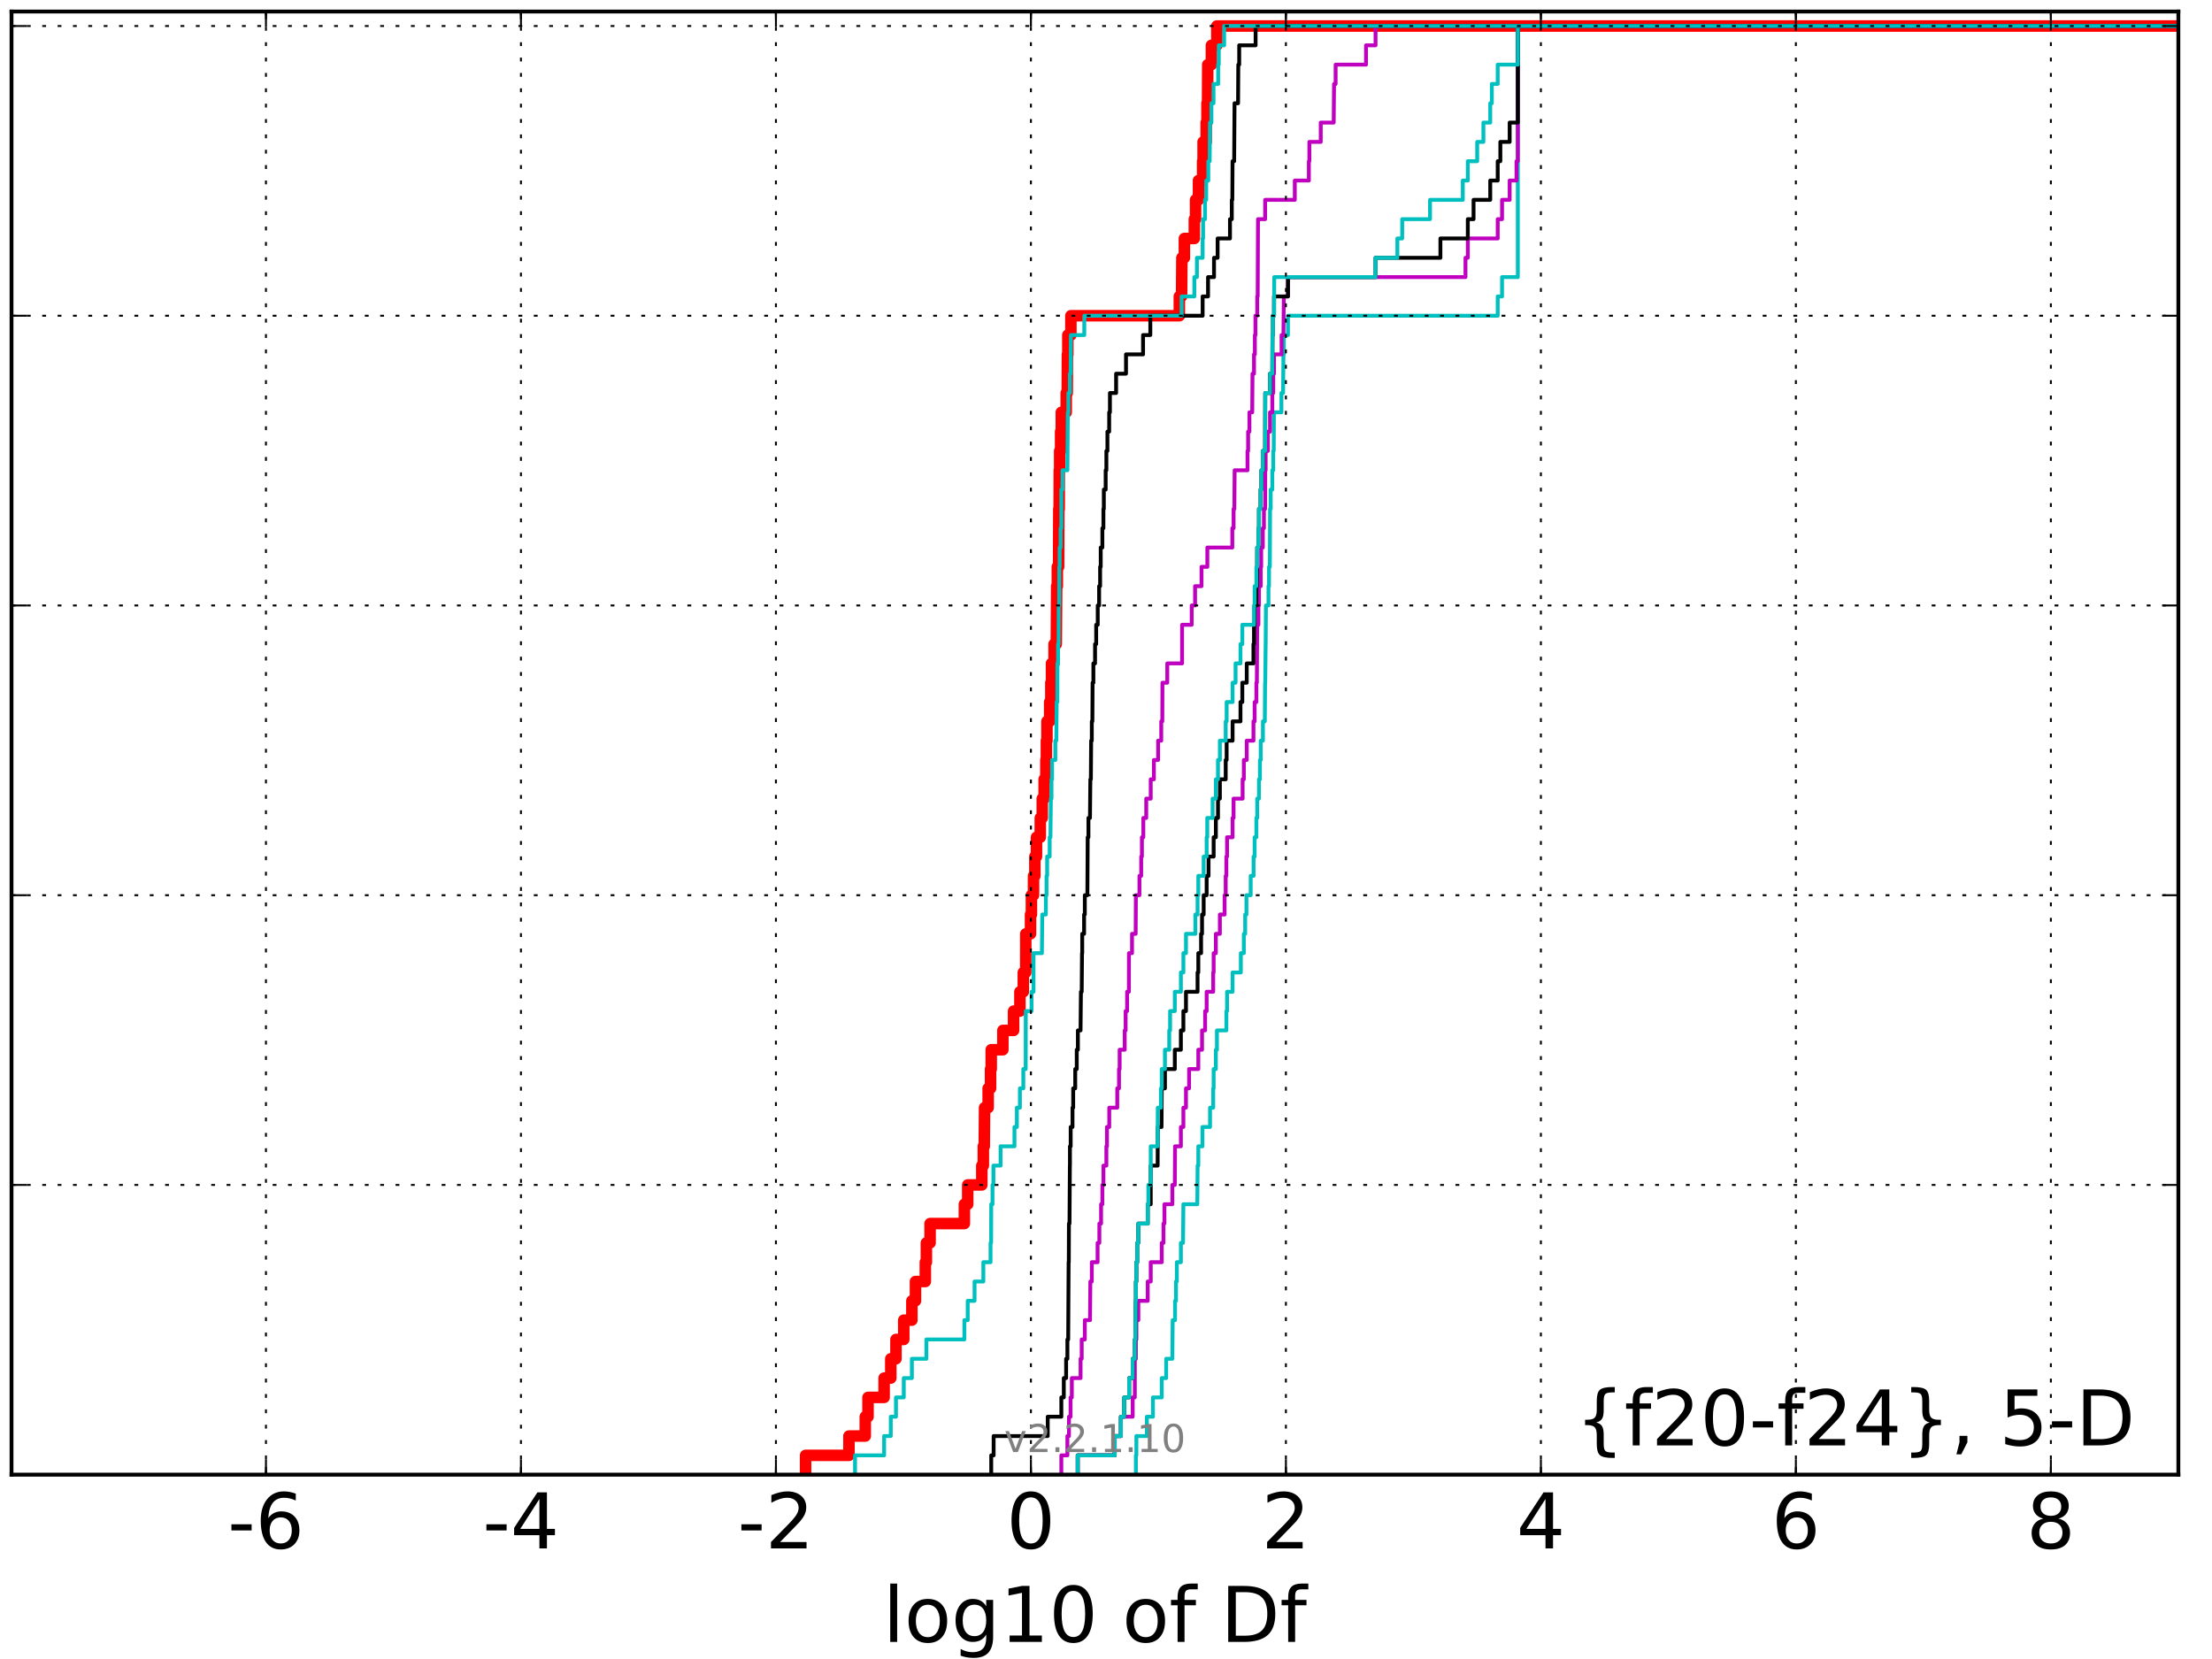 <?xml version="1.0" encoding="utf-8" standalone="no"?>
<!DOCTYPE svg PUBLIC "-//W3C//DTD SVG 1.1//EN"
  "http://www.w3.org/Graphics/SVG/1.1/DTD/svg11.dtd">
<!-- Created with matplotlib (http://matplotlib.org/) -->
<svg height="432pt" version="1.1" viewBox="0 0 576 432" width="576pt" xmlns="http://www.w3.org/2000/svg" xmlns:xlink="http://www.w3.org/1999/xlink">
 <defs>
  <style type="text/css">
*{stroke-linecap:butt;stroke-linejoin:round;stroke-miterlimit:100000;}
  </style>
 </defs>
 <g id="figure_1">
  <g id="patch_1">
   <path d="M 0 432 
L 576 432 
L 576 0 
L 0 0 
z
" style="fill:#ffffff;"/>
  </g>
  <g id="axes_1">
   <g id="patch_2">
    <path d="M 3 384 
L 567.24 384 
L 567.24 3 
L 3 3 
z
" style="fill:#ffffff;"/>
   </g>
   <g id="line2d_1">
    <path clip-path="url(#p7b21e80b6b)" d="M 209.775 384 
L 209.775 378.97 
L 221.066 378.97 
L 221.066 373.941 
L 225.314 373.941 
L 225.314 368.911 
L 226.033 368.911 
L 226.033 363.881 
L 230.221 363.881 
L 230.221 358.851 
L 231.959 358.851 
L 231.959 353.822 
L 233.31 353.822 
L 233.31 348.792 
L 235.338 348.792 
L 235.338 343.762 
L 237.453 343.762 
L 237.453 338.733 
L 238.386 338.733 
L 238.386 333.703 
L 240.954 333.703 
L 240.954 328.673 
L 241.227 328.673 
L 241.227 323.644 
L 242.193 323.644 
L 242.193 318.614 
L 251.121 318.614 
L 251.121 313.584 
L 251.992 313.584 
L 251.992 308.554 
L 255.663 308.554 
L 255.663 303.525 
L 256.059 303.525 
L 256.059 298.495 
L 256.304 298.495 
L 256.377 288.436 
L 257.313 288.436 
L 257.313 283.406 
L 257.936 283.406 
L 257.936 278.376 
L 258.112 278.376 
L 258.112 273.347 
L 261.147 273.347 
L 261.147 268.317 
L 263.935 268.317 
L 263.935 263.287 
L 265.584 263.287 
L 265.584 258.257 
L 266.47 258.257 
L 266.47 253.228 
L 267.1 253.228 
L 267.113 243.168 
L 268.345 243.168 
L 268.345 238.139 
L 268.581 238.139 
L 268.581 233.109 
L 269.125 233.109 
L 269.125 228.079 
L 269.477 228.079 
L 269.477 223.05 
L 269.899 223.05 
L 269.899 218.02 
L 270.888 218.02 
L 270.888 212.99 
L 271.402 212.99 
L 271.402 207.96 
L 271.889 207.96 
L 271.889 202.931 
L 272.34 202.931 
L 272.34 197.901 
L 272.476 197.901 
L 272.476 192.871 
L 272.626 192.871 
L 272.626 187.842 
L 273.329 187.842 
L 273.329 182.812 
L 273.64 182.812 
L 273.64 177.782 
L 273.811 177.782 
L 273.811 172.752 
L 274.478 172.752 
L 274.478 167.723 
L 275.058 167.723 
L 275.159 152.634 
L 275.327 152.634 
L 275.327 147.604 
L 275.66 147.604 
L 275.71 132.515 
L 275.812 132.515 
L 275.842 122.455 
L 275.935 122.455 
L 275.935 117.426 
L 276.179 117.426 
L 276.179 112.396 
L 276.364 112.396 
L 276.364 107.366 
L 277.646 107.366 
L 277.646 102.337 
L 277.91 102.337 
L 277.953 92.277 
L 278.062 92.277 
L 278.062 87.248 
L 278.859 87.248 
L 278.859 82.218 
L 307.092 82.218 
L 307.092 77.188 
L 307.683 77.188 
L 307.761 67.129 
L 308.41 67.129 
L 308.41 62.099 
L 311.001 62.099 
L 311.001 57.069 
L 311.322 57.069 
L 311.322 52.04 
L 312.086 52.04 
L 312.086 47.01 
L 313.162 47.01 
L 313.162 41.98 
L 313.282 41.98 
L 313.282 36.95 
L 314.089 36.95 
L 314.089 31.921 
L 314.29 31.921 
L 314.29 26.891 
L 314.441 26.891 
L 314.496 16.832 
L 315.45 16.832 
L 315.45 11.802 
L 316.864 11.802 
L 316.864 6.772 
L 316.864 6.772 
L 567.24 6.772 
L 567.24 6.772 
" style="fill:none;stroke:#ff0000;stroke-linecap:square;stroke-width:3.0;"/>
   </g>
   <g id="line2d_2">
    <path clip-path="url(#p7b21e80b6b)" d="M 295.784 384 
L 295.784 378.97 
L 295.91 378.97 
L 295.91 373.941 
L 298.643 373.941 
L 298.643 368.911 
L 300.225 368.911 
L 300.225 363.881 
L 302.519 363.881 
L 302.519 358.851 
L 303.67 358.851 
L 303.67 353.822 
L 305.276 353.822 
L 305.36 343.762 
L 305.979 343.762 
L 305.979 338.733 
L 306.226 338.733 
L 306.226 333.703 
L 306.441 333.703 
L 306.441 328.673 
L 307.5 328.673 
L 307.5 323.644 
L 308.054 323.644 
L 308.148 313.584 
L 311.778 313.584 
L 311.855 303.525 
L 312.039 303.525 
L 312.039 298.495 
L 313.114 298.495 
L 313.114 293.465 
L 315.09 293.465 
L 315.09 288.436 
L 315.915 288.436 
L 315.915 283.406 
L 316.031 283.406 
L 316.031 278.376 
L 316.61 278.376 
L 316.61 273.347 
L 316.887 273.347 
L 316.887 268.317 
L 319.341 268.317 
L 319.341 263.287 
L 319.522 263.287 
L 319.522 258.257 
L 320.965 258.257 
L 320.965 253.228 
L 323.112 253.228 
L 323.112 248.198 
L 323.894 248.198 
L 323.894 243.168 
L 324.241 243.168 
L 324.241 238.139 
L 324.574 238.139 
L 324.574 233.109 
L 325.677 233.109 
L 325.677 228.079 
L 326.429 228.079 
L 326.429 223.05 
L 326.704 223.05 
L 326.704 218.02 
L 327.155 218.02 
L 327.155 212.99 
L 327.375 212.99 
L 327.375 207.96 
L 327.832 207.96 
L 327.832 202.931 
L 328.082 202.931 
L 328.082 197.901 
L 328.291 197.901 
L 328.291 192.871 
L 328.864 192.871 
L 328.864 187.842 
L 329.354 187.842 
L 329.426 177.782 
L 329.466 177.782 
L 329.573 167.723 
L 329.582 167.723 
L 329.653 157.663 
L 330.309 157.663 
L 330.309 152.634 
L 330.451 152.634 
L 330.451 147.604 
L 330.664 147.604 
L 330.72 132.515 
L 330.89 132.515 
L 330.89 127.485 
L 331.305 127.485 
L 331.305 122.455 
L 331.549 122.455 
L 331.549 117.426 
L 331.679 117.426 
L 331.732 107.366 
L 333.679 107.366 
L 333.679 102.337 
L 334.114 102.337 
L 334.205 92.277 
L 334.303 92.277 
L 334.303 87.248 
L 335.386 87.248 
L 335.386 82.218 
L 390.003 82.218 
L 390.003 77.188 
L 391.131 77.188 
L 391.131 72.158 
L 395.238 72.158 
L 395.238 6.772 
L 395.238 6.772 
L 567.24 6.772 
L 567.24 6.772 
" style="fill:none;stroke:#00bfbf;stroke-linecap:square;"/>
   </g>
   <g id="line2d_3">
    <path clip-path="url(#p7b21e80b6b)" d="M 280.636 384 
L 280.636 378.97 
L 290.275 378.97 
L 290.275 373.941 
L 291.881 373.941 
L 291.881 368.911 
L 294.952 368.911 
L 294.952 363.881 
L 295.503 363.881 
L 295.51 353.822 
L 295.784 353.822 
L 295.784 348.792 
L 295.91 348.792 
L 295.91 343.762 
L 296.421 343.762 
L 296.421 338.733 
L 298.87 338.733 
L 298.87 333.703 
L 299.651 333.703 
L 299.651 328.673 
L 302.519 328.673 
L 302.519 323.644 
L 302.968 323.644 
L 302.968 318.614 
L 303.215 318.614 
L 303.215 313.584 
L 305.276 313.584 
L 305.276 308.554 
L 305.921 308.554 
L 305.979 298.495 
L 307.5 298.495 
L 307.5 293.465 
L 308.148 293.465 
L 308.148 288.436 
L 308.828 288.436 
L 308.828 283.406 
L 309.635 283.406 
L 309.635 278.376 
L 312.039 278.376 
L 312.039 273.347 
L 313.009 273.347 
L 313.009 268.317 
L 313.814 268.317 
L 313.814 263.287 
L 314.208 263.287 
L 314.208 258.257 
L 315.915 258.257 
L 315.915 253.228 
L 316.031 253.228 
L 316.031 248.198 
L 316.61 248.198 
L 316.61 243.168 
L 317.653 243.168 
L 317.653 238.139 
L 318.887 238.139 
L 318.887 233.109 
L 319.17 233.109 
L 319.17 228.079 
L 319.341 228.079 
L 319.341 223.05 
L 319.522 223.05 
L 319.522 218.02 
L 320.965 218.02 
L 320.965 212.99 
L 321.217 212.99 
L 321.217 207.96 
L 323.574 207.96 
L 323.574 202.931 
L 323.894 202.931 
L 323.894 197.901 
L 324.648 197.901 
L 324.648 192.871 
L 326.395 192.871 
L 326.395 187.842 
L 326.704 187.842 
L 326.704 182.812 
L 327.155 182.812 
L 327.155 177.782 
L 327.28 177.782 
L 327.375 162.693 
L 327.691 162.693 
L 327.691 157.663 
L 327.832 157.663 
L 327.832 152.634 
L 328.291 152.634 
L 328.291 147.604 
L 328.41 147.604 
L 328.41 142.574 
L 328.835 142.574 
L 328.835 137.545 
L 329.124 137.545 
L 329.124 132.515 
L 329.426 132.515 
L 329.466 122.455 
L 329.573 122.455 
L 329.573 117.426 
L 330.153 117.426 
L 330.153 112.396 
L 330.709 112.396 
L 330.709 107.366 
L 331.305 107.366 
L 331.305 102.337 
L 331.549 102.337 
L 331.549 97.307 
L 331.756 97.307 
L 331.756 92.277 
L 333.719 92.277 
L 333.719 87.248 
L 334.205 87.248 
L 334.303 77.188 
L 335.386 77.188 
L 335.386 72.158 
L 381.609 72.158 
L 381.609 67.129 
L 382.216 67.129 
L 382.216 62.099 
L 390.003 62.099 
L 390.003 57.069 
L 391.131 57.069 
L 391.131 52.04 
L 393.113 52.04 
L 393.113 47.01 
L 394.892 47.01 
L 394.892 41.98 
L 395.238 41.98 
L 395.238 6.772 
L 395.238 6.772 
L 567.24 6.772 
L 567.24 6.772 
" style="fill:none;stroke:#bf00bf;stroke-linecap:square;"/>
   </g>
   <g id="line2d_4">
    <path clip-path="url(#p7b21e80b6b)" d="M 280.636 384 
L 280.636 378.97 
L 290.275 378.97 
L 290.275 373.941 
L 291.881 373.941 
L 291.881 368.911 
L 292.743 368.911 
L 292.743 363.881 
L 294.032 363.881 
L 294.032 358.851 
L 294.952 358.851 
L 294.952 353.822 
L 295.51 353.822 
L 295.51 348.792 
L 295.656 348.792 
L 295.727 338.733 
L 295.784 338.733 
L 295.784 333.703 
L 295.91 333.703 
L 295.91 328.673 
L 296.141 328.673 
L 296.141 323.644 
L 296.421 323.644 
L 296.421 318.614 
L 298.87 318.614 
L 298.87 313.584 
L 299.647 313.584 
L 299.651 303.525 
L 301.446 303.525 
L 301.488 293.465 
L 302.454 293.465 
L 302.519 283.406 
L 303.35 283.406 
L 303.35 278.376 
L 305.921 278.376 
L 305.921 273.347 
L 307.5 273.347 
L 307.5 268.317 
L 308.148 268.317 
L 308.148 263.287 
L 308.828 263.287 
L 308.828 258.257 
L 311.843 258.257 
L 311.843 253.228 
L 312.039 253.228 
L 312.039 248.198 
L 312.761 248.198 
L 312.761 243.168 
L 313.009 243.168 
L 313.009 238.139 
L 313.432 238.139 
L 313.432 233.109 
L 314.208 233.109 
L 314.208 228.079 
L 314.701 228.079 
L 314.701 223.05 
L 316.031 223.05 
L 316.031 218.02 
L 316.61 218.02 
L 316.61 212.99 
L 317.162 212.99 
L 317.162 207.96 
L 317.653 207.96 
L 317.653 202.931 
L 319.17 202.931 
L 319.17 197.901 
L 319.415 197.901 
L 319.415 192.871 
L 320.965 192.871 
L 320.965 187.842 
L 323.018 187.842 
L 323.018 182.812 
L 323.499 182.812 
L 323.499 177.782 
L 324.648 177.782 
L 324.648 172.752 
L 326.395 172.752 
L 326.395 167.723 
L 326.542 167.723 
L 326.542 162.693 
L 326.704 162.693 
L 326.704 157.663 
L 327.155 157.663 
L 327.155 152.634 
L 327.33 152.634 
L 327.375 142.574 
L 327.691 142.574 
L 327.691 137.545 
L 327.832 137.545 
L 327.832 132.515 
L 328.244 132.515 
L 328.244 127.485 
L 328.461 127.485 
L 328.461 122.455 
L 328.835 122.455 
L 328.835 117.426 
L 329.426 117.426 
L 329.466 102.337 
L 330.709 102.337 
L 330.709 97.307 
L 331.305 97.307 
L 331.352 87.248 
L 331.478 87.248 
L 331.478 82.218 
L 331.756 82.218 
L 331.756 77.188 
L 335.386 77.188 
L 335.386 72.158 
L 358.187 72.158 
L 358.187 67.129 
L 375.079 67.129 
L 375.079 62.099 
L 382.216 62.099 
L 382.216 57.069 
L 383.713 57.069 
L 383.713 52.04 
L 388.053 52.04 
L 388.053 47.01 
L 390.003 47.01 
L 390.003 41.98 
L 390.688 41.98 
L 390.688 36.95 
L 393.113 36.95 
L 393.113 31.921 
L 395.238 31.921 
L 395.238 6.772 
L 395.238 6.772 
L 567.24 6.772 
L 567.24 6.772 
" style="fill:none;stroke:#000000;stroke-linecap:square;"/>
   </g>
   <g id="line2d_5">
    <path clip-path="url(#p7b21e80b6b)" d="M 280.636 384 
L 280.636 378.97 
L 290.275 378.97 
L 290.275 373.941 
L 291.881 373.941 
L 291.881 368.911 
L 292.743 368.911 
L 292.743 363.881 
L 294.032 363.881 
L 294.032 358.851 
L 294.952 358.851 
L 294.952 353.822 
L 295.51 353.822 
L 295.51 348.792 
L 295.656 348.792 
L 295.727 338.733 
L 295.784 338.733 
L 295.784 333.703 
L 295.91 333.703 
L 295.91 328.673 
L 296.141 328.673 
L 296.141 323.644 
L 296.421 323.644 
L 296.421 318.614 
L 298.87 318.614 
L 298.87 313.584 
L 299.029 313.584 
L 299.029 308.554 
L 299.647 308.554 
L 299.651 298.495 
L 301.446 298.495 
L 301.488 288.436 
L 302.289 288.436 
L 302.289 283.406 
L 302.519 283.406 
L 302.519 278.376 
L 303.35 278.376 
L 303.35 273.347 
L 304.466 273.347 
L 304.466 268.317 
L 304.693 268.317 
L 304.693 263.287 
L 305.921 263.287 
L 305.921 258.257 
L 307.5 258.257 
L 307.5 253.228 
L 308.148 253.228 
L 308.148 248.198 
L 308.828 248.198 
L 308.828 243.168 
L 311.267 243.168 
L 311.267 238.139 
L 311.843 238.139 
L 311.843 233.109 
L 312.039 233.109 
L 312.039 228.079 
L 313.432 228.079 
L 313.432 223.05 
L 314.208 223.05 
L 314.208 218.02 
L 314.368 218.02 
L 314.368 212.99 
L 315.768 212.99 
L 315.768 207.96 
L 316.61 207.96 
L 316.61 202.931 
L 317.162 202.931 
L 317.162 197.901 
L 317.653 197.901 
L 317.653 192.871 
L 319.17 192.871 
L 319.17 187.842 
L 319.415 187.842 
L 319.415 182.812 
L 320.965 182.812 
L 320.965 177.782 
L 321.742 177.782 
L 321.742 172.752 
L 323.018 172.752 
L 323.018 167.723 
L 323.499 167.723 
L 323.499 162.693 
L 326.542 162.693 
L 326.542 157.663 
L 326.704 157.663 
L 326.704 152.634 
L 327.155 152.634 
L 327.155 147.604 
L 327.375 147.604 
L 327.375 142.574 
L 327.691 142.574 
L 327.691 137.545 
L 327.832 137.545 
L 327.832 132.515 
L 328.244 132.515 
L 328.244 127.485 
L 328.461 127.485 
L 328.461 122.455 
L 328.835 122.455 
L 328.835 117.426 
L 329.426 117.426 
L 329.466 102.337 
L 330.709 102.337 
L 330.709 97.307 
L 331.305 97.307 
L 331.352 87.248 
L 331.478 87.248 
L 331.478 82.218 
L 331.756 82.218 
L 331.814 72.158 
L 358.187 72.158 
L 358.187 67.129 
L 363.869 67.129 
L 363.869 62.099 
L 365.126 62.099 
L 365.126 57.069 
L 372.377 57.069 
L 372.377 52.04 
L 380.907 52.04 
L 380.907 47.01 
L 382.216 47.01 
L 382.216 41.98 
L 384.658 41.98 
L 384.658 36.95 
L 386.273 36.95 
L 386.273 31.921 
L 388.053 31.921 
L 388.053 26.891 
L 388.469 26.891 
L 388.469 21.861 
L 390.003 21.861 
L 390.003 16.832 
L 395.238 16.832 
L 395.238 6.772 
L 395.238 6.772 
L 567.24 6.772 
L 567.24 6.772 
" style="fill:none;stroke:#00bfbf;stroke-linecap:square;"/>
   </g>
   <g id="line2d_6">
    <path clip-path="url(#p7b21e80b6b)" d="M 276.369 384 
L 276.369 378.97 
L 277.946 378.97 
L 277.946 373.941 
L 278.358 373.941 
L 278.358 368.911 
L 278.77 368.911 
L 278.77 363.881 
L 279.101 363.881 
L 279.101 358.851 
L 281.378 358.851 
L 281.378 353.822 
L 281.674 353.822 
L 281.674 348.792 
L 282.484 348.792 
L 282.484 343.762 
L 283.836 343.762 
L 283.923 333.703 
L 284.301 333.703 
L 284.301 328.673 
L 285.812 328.673 
L 285.812 323.644 
L 286.271 323.644 
L 286.271 318.614 
L 286.718 318.614 
L 286.718 313.584 
L 287.053 313.584 
L 287.053 308.554 
L 287.333 308.554 
L 287.333 303.525 
L 288.095 303.525 
L 288.095 298.495 
L 288.251 298.495 
L 288.251 293.465 
L 288.848 293.465 
L 288.848 288.436 
L 290.932 288.436 
L 290.932 283.406 
L 291.387 283.406 
L 291.387 278.376 
L 291.551 278.376 
L 291.551 273.347 
L 292.876 273.347 
L 292.876 268.317 
L 293.112 268.317 
L 293.112 263.287 
L 293.495 263.287 
L 293.495 258.257 
L 293.959 258.257 
L 293.977 248.198 
L 294.777 248.198 
L 294.777 243.168 
L 295.727 243.168 
L 295.784 233.109 
L 296.709 233.109 
L 296.709 228.079 
L 297.164 228.079 
L 297.164 223.05 
L 297.349 223.05 
L 297.349 218.02 
L 297.722 218.02 
L 297.722 212.99 
L 298.478 212.99 
L 298.478 207.96 
L 299.647 207.96 
L 299.647 202.931 
L 300.471 202.931 
L 300.471 197.901 
L 301.57 197.901 
L 301.57 192.871 
L 302.384 192.871 
L 302.384 187.842 
L 302.663 187.842 
L 302.701 177.782 
L 303.954 177.782 
L 303.954 172.752 
L 307.81 172.752 
L 307.812 162.693 
L 310.314 162.693 
L 310.314 157.663 
L 311.195 157.663 
L 311.195 152.634 
L 312.871 152.634 
L 312.871 147.604 
L 314.388 147.604 
L 314.388 142.574 
L 320.891 142.574 
L 320.891 137.545 
L 321.225 137.545 
L 321.225 132.515 
L 321.422 132.515 
L 321.5 122.455 
L 324.847 122.455 
L 324.847 117.426 
L 325.007 117.426 
L 325.007 112.396 
L 325.349 112.396 
L 325.349 107.366 
L 326.075 107.366 
L 326.147 97.307 
L 326.542 97.307 
L 326.542 92.277 
L 326.764 92.277 
L 326.764 87.248 
L 326.914 87.248 
L 326.914 82.218 
L 327.375 82.218 
L 327.375 77.188 
L 327.498 77.188 
L 327.583 57.069 
L 329.436 57.069 
L 329.436 52.04 
L 337.163 52.04 
L 337.163 47.01 
L 340.823 47.01 
L 340.823 41.98 
L 340.955 41.98 
L 340.955 36.95 
L 343.921 36.95 
L 343.921 31.921 
L 347.291 31.921 
L 347.384 21.861 
L 347.796 21.861 
L 347.796 16.832 
L 355.708 16.832 
L 355.708 11.802 
L 358.187 11.802 
L 358.187 6.772 
L 358.187 6.772 
L 567.24 6.772 
L 567.24 6.772 
" style="fill:none;stroke:#bf00bf;stroke-linecap:square;"/>
   </g>
   <g id="line2d_7">
    <path clip-path="url(#p7b21e80b6b)" d="M 258.112 384 
L 258.112 378.97 
L 258.74 378.97 
L 258.74 373.941 
L 272.829 373.941 
L 272.829 368.911 
L 276.369 368.911 
L 276.369 363.881 
L 277.01 363.881 
L 277.01 358.851 
L 277.617 358.851 
L 277.617 353.822 
L 277.946 353.822 
L 277.946 348.792 
L 278.153 348.792 
L 278.264 328.673 
L 278.312 328.673 
L 278.345 318.614 
L 278.496 318.614 
L 278.591 303.525 
L 278.612 303.525 
L 278.612 298.495 
L 278.804 298.495 
L 278.804 293.465 
L 279.276 293.465 
L 279.276 288.436 
L 279.456 288.436 
L 279.456 283.406 
L 279.985 283.406 
L 279.985 278.376 
L 280.382 278.376 
L 280.382 273.347 
L 280.679 273.347 
L 280.679 268.317 
L 281.371 268.317 
L 281.472 258.257 
L 281.674 258.257 
L 281.757 248.198 
L 281.81 248.198 
L 281.81 243.168 
L 282.294 243.168 
L 282.294 238.139 
L 282.484 238.139 
L 282.484 233.109 
L 283.148 233.109 
L 283.233 218.02 
L 283.425 218.02 
L 283.425 212.99 
L 283.827 212.99 
L 283.923 202.931 
L 284.061 202.931 
L 284.13 192.871 
L 284.301 192.871 
L 284.301 187.842 
L 284.452 187.842 
L 284.51 177.782 
L 284.717 177.782 
L 284.717 172.752 
L 285.15 172.752 
L 285.15 167.723 
L 285.442 167.723 
L 285.442 162.693 
L 285.85 162.693 
L 285.85 157.663 
L 286.206 157.663 
L 286.206 152.634 
L 286.469 152.634 
L 286.469 147.604 
L 286.626 147.604 
L 286.626 142.574 
L 287.053 142.574 
L 287.053 137.545 
L 287.323 137.545 
L 287.323 132.515 
L 287.436 132.515 
L 287.436 127.485 
L 287.915 127.485 
L 287.915 122.455 
L 288.095 122.455 
L 288.095 117.426 
L 288.37 117.426 
L 288.37 112.396 
L 288.828 112.396 
L 288.828 107.366 
L 289.024 107.366 
L 289.024 102.337 
L 290.633 102.337 
L 290.633 97.307 
L 293.211 97.307 
L 293.211 92.277 
L 297.652 92.277 
L 297.652 87.248 
L 299.542 87.248 
L 299.542 82.218 
L 313.162 82.218 
L 313.162 77.188 
L 314.572 77.188 
L 314.572 72.158 
L 316.126 72.158 
L 316.126 67.129 
L 317.065 67.129 
L 317.065 62.099 
L 320.284 62.099 
L 320.284 57.069 
L 320.758 57.069 
L 320.758 52.04 
L 320.891 52.04 
L 320.955 41.98 
L 321.373 41.98 
L 321.473 26.891 
L 322.388 26.891 
L 322.453 16.832 
L 322.687 16.832 
L 322.687 11.802 
L 326.957 11.802 
L 326.957 6.772 
L 326.957 6.772 
L 567.24 6.772 
L 567.24 6.772 
" style="fill:none;stroke:#000000;stroke-linecap:square;"/>
   </g>
   <g id="line2d_8">
    <path clip-path="url(#p7b21e80b6b)" d="M 222.652 384 
L 222.652 378.97 
L 230.221 378.97 
L 230.221 373.941 
L 231.959 373.941 
L 231.959 368.911 
L 233.31 368.911 
L 233.31 363.881 
L 235.338 363.881 
L 235.338 358.851 
L 237.453 358.851 
L 237.453 353.822 
L 241.227 353.822 
L 241.227 348.792 
L 251.121 348.792 
L 251.121 343.762 
L 251.992 343.762 
L 251.992 338.733 
L 253.775 338.733 
L 253.775 333.703 
L 256.059 333.703 
L 256.059 328.673 
L 257.936 328.673 
L 257.936 323.644 
L 258.083 323.644 
L 258.112 313.584 
L 258.447 313.584 
L 258.447 308.554 
L 258.685 308.554 
L 258.685 303.525 
L 260.55 303.525 
L 260.55 298.495 
L 264.164 298.495 
L 264.164 293.465 
L 264.791 293.465 
L 264.791 288.436 
L 265.584 288.436 
L 265.584 283.406 
L 266.47 283.406 
L 266.47 278.376 
L 267.089 278.376 
L 267.113 263.287 
L 268.611 263.287 
L 268.611 258.257 
L 269.125 258.257 
L 269.128 248.198 
L 271.308 248.198 
L 271.402 238.139 
L 272.34 238.139 
L 272.34 233.109 
L 272.515 233.109 
L 272.515 228.079 
L 272.674 228.079 
L 272.674 223.05 
L 273.329 223.05 
L 273.329 218.02 
L 273.533 218.02 
L 273.64 207.96 
L 273.811 207.96 
L 273.811 202.931 
L 273.959 202.931 
L 273.959 197.901 
L 274.809 197.901 
L 274.809 192.871 
L 275.058 192.871 
L 275.159 182.812 
L 275.327 182.812 
L 275.356 172.752 
L 275.513 172.752 
L 275.513 167.723 
L 275.674 167.723 
L 275.71 157.663 
L 275.812 157.663 
L 275.842 147.604 
L 275.935 147.604 
L 275.935 142.574 
L 276.179 142.574 
L 276.179 137.545 
L 276.364 137.545 
L 276.369 127.485 
L 276.685 127.485 
L 276.685 122.455 
L 277.953 122.455 
L 278.062 107.366 
L 278.2 107.366 
L 278.2 102.337 
L 278.594 102.337 
L 278.594 97.307 
L 278.789 97.307 
L 278.859 87.248 
L 282.345 87.248 
L 282.345 82.218 
L 307.683 82.218 
L 307.683 77.188 
L 311.001 77.188 
L 311.001 72.158 
L 311.676 72.158 
L 311.676 67.129 
L 313.162 67.129 
L 313.162 62.099 
L 313.282 62.099 
L 313.282 57.069 
L 313.786 57.069 
L 313.786 52.04 
L 314.089 52.04 
L 314.089 47.01 
L 314.64 47.01 
L 314.64 41.98 
L 314.999 41.98 
L 315.074 31.921 
L 315.45 31.921 
L 315.45 26.891 
L 315.999 26.891 
L 315.999 21.861 
L 317.209 21.861 
L 317.209 16.832 
L 317.367 16.832 
L 317.367 11.802 
L 318.761 11.802 
L 318.761 6.772 
L 318.761 6.772 
L 567.24 6.772 
L 567.24 6.772 
" style="fill:none;stroke:#00bfbf;stroke-linecap:square;"/>
   </g>
   <g id="patch_3">
    <path d="M 3 3 
L 567.24 3 
" style="fill:none;stroke:#000000;stroke-linecap:square;stroke-linejoin:miter;"/>
   </g>
   <g id="patch_4">
    <path d="M 567.24 384 
L 567.24 3 
" style="fill:none;stroke:#000000;stroke-linecap:square;stroke-linejoin:miter;"/>
   </g>
   <g id="patch_5">
    <path d="M 3 384 
L 567.24 384 
" style="fill:none;stroke:#000000;stroke-linecap:square;stroke-linejoin:miter;"/>
   </g>
   <g id="patch_6">
    <path d="M 3 384 
L 3 3 
" style="fill:none;stroke:#000000;stroke-linecap:square;stroke-linejoin:miter;"/>
   </g>
   <g id="matplotlib.axis_1">
    <g id="xtick_1"/>
    <g id="xtick_2">
     <g id="line2d_9">
      <path clip-path="url(#p7b21e80b6b)" d="M 69.255 384 
L 69.255 3 
" style="fill:none;stroke:#000000;stroke-dasharray:1,3;stroke-dashoffset:0.0;stroke-width:0.5;"/>
     </g>
     <g id="line2d_10">
      <defs>
       <path d="M 0 0 
L 0 -4 
" id="maad6289ff8" style="stroke:#000000;stroke-width:0.5;"/>
      </defs>
      <g>
       <use style="stroke:#000000;stroke-width:0.5;" x="69.255" xlink:href="#maad6289ff8" y="384.0"/>
      </g>
     </g>
     <g id="line2d_11">
      <defs>
       <path d="M 0 0 
L 0 4 
" id="m4854014edb" style="stroke:#000000;stroke-width:0.5;"/>
      </defs>
      <g>
       <use style="stroke:#000000;stroke-width:0.5;" x="69.255" xlink:href="#m4854014edb" y="3.0"/>
      </g>
     </g>
     <g id="text_1">
      <!-- -6 -->
      <defs>
       <path d="M 33.016 40.375 
Q 26.375 40.375 22.484 35.828 
Q 18.609 31.297 18.609 23.391 
Q 18.609 15.531 22.484 10.953 
Q 26.375 6.391 33.016 6.391 
Q 39.656 6.391 43.531 10.953 
Q 47.406 15.531 47.406 23.391 
Q 47.406 31.297 43.531 35.828 
Q 39.656 40.375 33.016 40.375 
M 52.594 71.297 
L 52.594 62.312 
Q 48.875 64.062 45.094 64.984 
Q 41.312 65.922 37.594 65.922 
Q 27.828 65.922 22.672 59.328 
Q 17.531 52.734 16.797 39.406 
Q 19.672 43.656 24.016 45.922 
Q 28.375 48.188 33.594 48.188 
Q 44.578 48.188 50.953 41.516 
Q 57.328 34.859 57.328 23.391 
Q 57.328 12.156 50.688 5.359 
Q 44.047 -1.422 33.016 -1.422 
Q 20.359 -1.422 13.672 8.266 
Q 6.984 17.969 6.984 36.375 
Q 6.984 53.656 15.188 63.938 
Q 23.391 74.219 37.203 74.219 
Q 40.922 74.219 44.703 73.484 
Q 48.484 72.75 52.594 71.297 
" id="BitstreamVeraSans-Roman-36"/>
       <path d="M 4.891 31.391 
L 31.203 31.391 
L 31.203 23.391 
L 4.891 23.391 
z
" id="BitstreamVeraSans-Roman-2d"/>
      </defs>
      <g transform="translate(59.284 403.197)scale(0.2 -0.2)">
       <use xlink:href="#BitstreamVeraSans-Roman-2d"/>
       <use x="36.084" xlink:href="#BitstreamVeraSans-Roman-36"/>
      </g>
     </g>
    </g>
    <g id="xtick_3">
     <g id="line2d_12">
      <path clip-path="url(#p7b21e80b6b)" d="M 135.653 384 
L 135.653 3 
" style="fill:none;stroke:#000000;stroke-dasharray:1,3;stroke-dashoffset:0.0;stroke-width:0.5;"/>
     </g>
     <g id="line2d_13">
      <g>
       <use style="stroke:#000000;stroke-width:0.5;" x="135.653" xlink:href="#maad6289ff8" y="384.0"/>
      </g>
     </g>
     <g id="line2d_14">
      <g>
       <use style="stroke:#000000;stroke-width:0.5;" x="135.653" xlink:href="#m4854014edb" y="3.0"/>
      </g>
     </g>
     <g id="text_2">
      <!-- -4 -->
      <defs>
       <path d="M 37.797 64.312 
L 12.891 25.391 
L 37.797 25.391 
z
M 35.203 72.906 
L 47.609 72.906 
L 47.609 25.391 
L 58.016 25.391 
L 58.016 17.188 
L 47.609 17.188 
L 47.609 0 
L 37.797 0 
L 37.797 17.188 
L 4.891 17.188 
L 4.891 26.703 
z
" id="BitstreamVeraSans-Roman-34"/>
      </defs>
      <g transform="translate(125.682 403.197)scale(0.2 -0.2)">
       <use xlink:href="#BitstreamVeraSans-Roman-2d"/>
       <use x="36.084" xlink:href="#BitstreamVeraSans-Roman-34"/>
      </g>
     </g>
    </g>
    <g id="xtick_4">
     <g id="line2d_15">
      <path clip-path="url(#p7b21e80b6b)" d="M 202.051 384 
L 202.051 3 
" style="fill:none;stroke:#000000;stroke-dasharray:1,3;stroke-dashoffset:0.0;stroke-width:0.5;"/>
     </g>
     <g id="line2d_16">
      <g>
       <use style="stroke:#000000;stroke-width:0.5;" x="202.051" xlink:href="#maad6289ff8" y="384.0"/>
      </g>
     </g>
     <g id="line2d_17">
      <g>
       <use style="stroke:#000000;stroke-width:0.5;" x="202.051" xlink:href="#m4854014edb" y="3.0"/>
      </g>
     </g>
     <g id="text_3">
      <!-- -2 -->
      <defs>
       <path d="M 19.188 8.297 
L 53.609 8.297 
L 53.609 0 
L 7.328 0 
L 7.328 8.297 
Q 12.938 14.109 22.625 23.891 
Q 32.328 33.688 34.812 36.531 
Q 39.547 41.844 41.422 45.531 
Q 43.312 49.219 43.312 52.781 
Q 43.312 58.594 39.234 62.25 
Q 35.156 65.922 28.609 65.922 
Q 23.969 65.922 18.812 64.312 
Q 13.672 62.703 7.812 59.422 
L 7.812 69.391 
Q 13.766 71.781 18.938 73 
Q 24.125 74.219 28.422 74.219 
Q 39.75 74.219 46.484 68.547 
Q 53.219 62.891 53.219 53.422 
Q 53.219 48.922 51.531 44.891 
Q 49.859 40.875 45.406 35.406 
Q 44.188 33.984 37.641 27.219 
Q 31.109 20.453 19.188 8.297 
" id="BitstreamVeraSans-Roman-32"/>
      </defs>
      <g transform="translate(192.08 403.197)scale(0.2 -0.2)">
       <use xlink:href="#BitstreamVeraSans-Roman-2d"/>
       <use x="36.084" xlink:href="#BitstreamVeraSans-Roman-32"/>
      </g>
     </g>
    </g>
    <g id="xtick_5">
     <g id="line2d_18">
      <path clip-path="url(#p7b21e80b6b)" d="M 268.449 384 
L 268.449 3 
" style="fill:none;stroke:#000000;stroke-dasharray:1,3;stroke-dashoffset:0.0;stroke-width:0.5;"/>
     </g>
     <g id="line2d_19">
      <g>
       <use style="stroke:#000000;stroke-width:0.5;" x="268.449" xlink:href="#maad6289ff8" y="384.0"/>
      </g>
     </g>
     <g id="line2d_20">
      <g>
       <use style="stroke:#000000;stroke-width:0.5;" x="268.449" xlink:href="#m4854014edb" y="3.0"/>
      </g>
     </g>
     <g id="text_4">
      <!-- 0 -->
      <defs>
       <path d="M 31.781 66.406 
Q 24.172 66.406 20.328 58.906 
Q 16.5 51.422 16.5 36.375 
Q 16.5 21.391 20.328 13.891 
Q 24.172 6.391 31.781 6.391 
Q 39.453 6.391 43.281 13.891 
Q 47.125 21.391 47.125 36.375 
Q 47.125 51.422 43.281 58.906 
Q 39.453 66.406 31.781 66.406 
M 31.781 74.219 
Q 44.047 74.219 50.516 64.516 
Q 56.984 54.828 56.984 36.375 
Q 56.984 17.969 50.516 8.266 
Q 44.047 -1.422 31.781 -1.422 
Q 19.531 -1.422 13.062 8.266 
Q 6.594 17.969 6.594 36.375 
Q 6.594 54.828 13.062 64.516 
Q 19.531 74.219 31.781 74.219 
" id="BitstreamVeraSans-Roman-30"/>
      </defs>
      <g transform="translate(262.086 403.197)scale(0.2 -0.2)">
       <use xlink:href="#BitstreamVeraSans-Roman-30"/>
      </g>
     </g>
    </g>
    <g id="xtick_6">
     <g id="line2d_21">
      <path clip-path="url(#p7b21e80b6b)" d="M 334.847 384 
L 334.847 3 
" style="fill:none;stroke:#000000;stroke-dasharray:1,3;stroke-dashoffset:0.0;stroke-width:0.5;"/>
     </g>
     <g id="line2d_22">
      <g>
       <use style="stroke:#000000;stroke-width:0.5;" x="334.847" xlink:href="#maad6289ff8" y="384.0"/>
      </g>
     </g>
     <g id="line2d_23">
      <g>
       <use style="stroke:#000000;stroke-width:0.5;" x="334.847" xlink:href="#m4854014edb" y="3.0"/>
      </g>
     </g>
     <g id="text_5">
      <!-- 2 -->
      <g transform="translate(328.484 403.197)scale(0.2 -0.2)">
       <use xlink:href="#BitstreamVeraSans-Roman-32"/>
      </g>
     </g>
    </g>
    <g id="xtick_7">
     <g id="line2d_24">
      <path clip-path="url(#p7b21e80b6b)" d="M 401.245 384 
L 401.245 3 
" style="fill:none;stroke:#000000;stroke-dasharray:1,3;stroke-dashoffset:0.0;stroke-width:0.5;"/>
     </g>
     <g id="line2d_25">
      <g>
       <use style="stroke:#000000;stroke-width:0.5;" x="401.245" xlink:href="#maad6289ff8" y="384.0"/>
      </g>
     </g>
     <g id="line2d_26">
      <g>
       <use style="stroke:#000000;stroke-width:0.5;" x="401.245" xlink:href="#m4854014edb" y="3.0"/>
      </g>
     </g>
     <g id="text_6">
      <!-- 4 -->
      <g transform="translate(394.882 403.197)scale(0.2 -0.2)">
       <use xlink:href="#BitstreamVeraSans-Roman-34"/>
      </g>
     </g>
    </g>
    <g id="xtick_8">
     <g id="line2d_27">
      <path clip-path="url(#p7b21e80b6b)" d="M 467.643 384 
L 467.643 3 
" style="fill:none;stroke:#000000;stroke-dasharray:1,3;stroke-dashoffset:0.0;stroke-width:0.5;"/>
     </g>
     <g id="line2d_28">
      <g>
       <use style="stroke:#000000;stroke-width:0.5;" x="467.643" xlink:href="#maad6289ff8" y="384.0"/>
      </g>
     </g>
     <g id="line2d_29">
      <g>
       <use style="stroke:#000000;stroke-width:0.5;" x="467.643" xlink:href="#m4854014edb" y="3.0"/>
      </g>
     </g>
     <g id="text_7">
      <!-- 6 -->
      <g transform="translate(461.28 403.197)scale(0.2 -0.2)">
       <use xlink:href="#BitstreamVeraSans-Roman-36"/>
      </g>
     </g>
    </g>
    <g id="xtick_9">
     <g id="line2d_30">
      <path clip-path="url(#p7b21e80b6b)" d="M 534.041 384 
L 534.041 3 
" style="fill:none;stroke:#000000;stroke-dasharray:1,3;stroke-dashoffset:0.0;stroke-width:0.5;"/>
     </g>
     <g id="line2d_31">
      <g>
       <use style="stroke:#000000;stroke-width:0.5;" x="534.041" xlink:href="#maad6289ff8" y="384.0"/>
      </g>
     </g>
     <g id="line2d_32">
      <g>
       <use style="stroke:#000000;stroke-width:0.5;" x="534.041" xlink:href="#m4854014edb" y="3.0"/>
      </g>
     </g>
     <g id="text_8">
      <!-- 8 -->
      <defs>
       <path d="M 31.781 34.625 
Q 24.75 34.625 20.719 30.859 
Q 16.703 27.094 16.703 20.516 
Q 16.703 13.922 20.719 10.156 
Q 24.75 6.391 31.781 6.391 
Q 38.812 6.391 42.859 10.172 
Q 46.922 13.969 46.922 20.516 
Q 46.922 27.094 42.891 30.859 
Q 38.875 34.625 31.781 34.625 
M 21.922 38.812 
Q 15.578 40.375 12.031 44.719 
Q 8.5 49.078 8.5 55.328 
Q 8.5 64.062 14.719 69.141 
Q 20.953 74.219 31.781 74.219 
Q 42.672 74.219 48.875 69.141 
Q 55.078 64.062 55.078 55.328 
Q 55.078 49.078 51.531 44.719 
Q 48 40.375 41.703 38.812 
Q 48.828 37.156 52.797 32.312 
Q 56.781 27.484 56.781 20.516 
Q 56.781 9.906 50.312 4.234 
Q 43.844 -1.422 31.781 -1.422 
Q 19.734 -1.422 13.25 4.234 
Q 6.781 9.906 6.781 20.516 
Q 6.781 27.484 10.781 32.312 
Q 14.797 37.156 21.922 38.812 
M 18.312 54.391 
Q 18.312 48.734 21.844 45.562 
Q 25.391 42.391 31.781 42.391 
Q 38.141 42.391 41.719 45.562 
Q 45.312 48.734 45.312 54.391 
Q 45.312 60.062 41.719 63.234 
Q 38.141 66.406 31.781 66.406 
Q 25.391 66.406 21.844 63.234 
Q 18.312 60.062 18.312 54.391 
" id="BitstreamVeraSans-Roman-38"/>
      </defs>
      <g transform="translate(527.678 403.197)scale(0.2 -0.2)">
       <use xlink:href="#BitstreamVeraSans-Roman-38"/>
      </g>
     </g>
    </g>
    <g id="xtick_10"/>
    <g id="xtick_11">
     <g id="line2d_33">
      <defs>
       <path d="M 0 0 
L 0 -2 
" id="m809b147443" style="stroke:#000000;stroke-width:0.5;"/>
      </defs>
      <g>
       <use style="stroke:#000000;stroke-width:0.5;" x="69.255" xlink:href="#m809b147443" y="384.0"/>
      </g>
     </g>
     <g id="line2d_34">
      <defs>
       <path d="M 0 0 
L 0 2 
" id="me59db28274" style="stroke:#000000;stroke-width:0.5;"/>
      </defs>
      <g>
       <use style="stroke:#000000;stroke-width:0.5;" x="69.255" xlink:href="#me59db28274" y="3.0"/>
      </g>
     </g>
    </g>
    <g id="xtick_12">
     <g id="line2d_35">
      <g>
       <use style="stroke:#000000;stroke-width:0.5;" x="135.653" xlink:href="#m809b147443" y="384.0"/>
      </g>
     </g>
     <g id="line2d_36">
      <g>
       <use style="stroke:#000000;stroke-width:0.5;" x="135.653" xlink:href="#me59db28274" y="3.0"/>
      </g>
     </g>
    </g>
    <g id="xtick_13">
     <g id="line2d_37">
      <g>
       <use style="stroke:#000000;stroke-width:0.5;" x="202.051" xlink:href="#m809b147443" y="384.0"/>
      </g>
     </g>
     <g id="line2d_38">
      <g>
       <use style="stroke:#000000;stroke-width:0.5;" x="202.051" xlink:href="#me59db28274" y="3.0"/>
      </g>
     </g>
    </g>
    <g id="xtick_14">
     <g id="line2d_39">
      <g>
       <use style="stroke:#000000;stroke-width:0.5;" x="268.449" xlink:href="#m809b147443" y="384.0"/>
      </g>
     </g>
     <g id="line2d_40">
      <g>
       <use style="stroke:#000000;stroke-width:0.5;" x="268.449" xlink:href="#me59db28274" y="3.0"/>
      </g>
     </g>
    </g>
    <g id="xtick_15">
     <g id="line2d_41">
      <g>
       <use style="stroke:#000000;stroke-width:0.5;" x="334.847" xlink:href="#m809b147443" y="384.0"/>
      </g>
     </g>
     <g id="line2d_42">
      <g>
       <use style="stroke:#000000;stroke-width:0.5;" x="334.847" xlink:href="#me59db28274" y="3.0"/>
      </g>
     </g>
    </g>
    <g id="xtick_16">
     <g id="line2d_43">
      <g>
       <use style="stroke:#000000;stroke-width:0.5;" x="401.245" xlink:href="#m809b147443" y="384.0"/>
      </g>
     </g>
     <g id="line2d_44">
      <g>
       <use style="stroke:#000000;stroke-width:0.5;" x="401.245" xlink:href="#me59db28274" y="3.0"/>
      </g>
     </g>
    </g>
    <g id="xtick_17">
     <g id="line2d_45">
      <g>
       <use style="stroke:#000000;stroke-width:0.5;" x="467.643" xlink:href="#m809b147443" y="384.0"/>
      </g>
     </g>
     <g id="line2d_46">
      <g>
       <use style="stroke:#000000;stroke-width:0.5;" x="467.643" xlink:href="#me59db28274" y="3.0"/>
      </g>
     </g>
    </g>
    <g id="xtick_18">
     <g id="line2d_47">
      <g>
       <use style="stroke:#000000;stroke-width:0.5;" x="534.041" xlink:href="#m809b147443" y="384.0"/>
      </g>
     </g>
     <g id="line2d_48">
      <g>
       <use style="stroke:#000000;stroke-width:0.5;" x="534.041" xlink:href="#me59db28274" y="3.0"/>
      </g>
     </g>
    </g>
    <g id="text_9">
     <!-- log10 of Df -->
     <defs>
      <path id="BitstreamVeraSans-Roman-20"/>
      <path d="M 12.406 8.297 
L 28.516 8.297 
L 28.516 63.922 
L 10.984 60.406 
L 10.984 69.391 
L 28.422 72.906 
L 38.281 72.906 
L 38.281 8.297 
L 54.391 8.297 
L 54.391 0 
L 12.406 0 
z
" id="BitstreamVeraSans-Roman-31"/>
      <path d="M 30.609 48.391 
Q 23.391 48.391 19.188 42.75 
Q 14.984 37.109 14.984 27.297 
Q 14.984 17.484 19.156 11.844 
Q 23.344 6.203 30.609 6.203 
Q 37.797 6.203 41.984 11.859 
Q 46.188 17.531 46.188 27.297 
Q 46.188 37.016 41.984 42.703 
Q 37.797 48.391 30.609 48.391 
M 30.609 56 
Q 42.328 56 49.016 48.375 
Q 55.719 40.766 55.719 27.297 
Q 55.719 13.875 49.016 6.219 
Q 42.328 -1.422 30.609 -1.422 
Q 18.844 -1.422 12.172 6.219 
Q 5.516 13.875 5.516 27.297 
Q 5.516 40.766 12.172 48.375 
Q 18.844 56 30.609 56 
" id="BitstreamVeraSans-Roman-6f"/>
      <path d="M 9.422 75.984 
L 18.406 75.984 
L 18.406 0 
L 9.422 0 
z
" id="BitstreamVeraSans-Roman-6c"/>
      <path d="M 19.672 64.797 
L 19.672 8.109 
L 31.594 8.109 
Q 46.688 8.109 53.688 14.938 
Q 60.688 21.781 60.688 36.531 
Q 60.688 51.172 53.688 57.984 
Q 46.688 64.797 31.594 64.797 
z
M 9.812 72.906 
L 30.078 72.906 
Q 51.266 72.906 61.172 64.094 
Q 71.094 55.281 71.094 36.531 
Q 71.094 17.672 61.125 8.828 
Q 51.172 0 30.078 0 
L 9.812 0 
z
" id="BitstreamVeraSans-Roman-44"/>
      <path d="M 45.406 27.984 
Q 45.406 37.75 41.375 43.109 
Q 37.359 48.484 30.078 48.484 
Q 22.859 48.484 18.828 43.109 
Q 14.797 37.75 14.797 27.984 
Q 14.797 18.266 18.828 12.891 
Q 22.859 7.516 30.078 7.516 
Q 37.359 7.516 41.375 12.891 
Q 45.406 18.266 45.406 27.984 
M 54.391 6.781 
Q 54.391 -7.172 48.188 -13.984 
Q 42 -20.797 29.203 -20.797 
Q 24.469 -20.797 20.266 -20.094 
Q 16.062 -19.391 12.109 -17.922 
L 12.109 -9.188 
Q 16.062 -11.328 19.922 -12.344 
Q 23.781 -13.375 27.781 -13.375 
Q 36.625 -13.375 41.016 -8.766 
Q 45.406 -4.156 45.406 5.172 
L 45.406 9.625 
Q 42.625 4.781 38.281 2.391 
Q 33.938 0 27.875 0 
Q 17.828 0 11.672 7.656 
Q 5.516 15.328 5.516 27.984 
Q 5.516 40.672 11.672 48.328 
Q 17.828 56 27.875 56 
Q 33.938 56 38.281 53.609 
Q 42.625 51.219 45.406 46.391 
L 45.406 54.688 
L 54.391 54.688 
z
" id="BitstreamVeraSans-Roman-67"/>
      <path d="M 37.109 75.984 
L 37.109 68.5 
L 28.516 68.5 
Q 23.688 68.5 21.797 66.547 
Q 19.922 64.594 19.922 59.516 
L 19.922 54.688 
L 34.719 54.688 
L 34.719 47.703 
L 19.922 47.703 
L 19.922 0 
L 10.891 0 
L 10.891 47.703 
L 2.297 47.703 
L 2.297 54.688 
L 10.891 54.688 
L 10.891 58.5 
Q 10.891 67.625 15.141 71.797 
Q 19.391 75.984 28.609 75.984 
z
" id="BitstreamVeraSans-Roman-66"/>
     </defs>
     <g transform="translate(229.934 427.553)scale(0.2 -0.2)">
      <use xlink:href="#BitstreamVeraSans-Roman-6c"/>
      <use x="27.783" xlink:href="#BitstreamVeraSans-Roman-6f"/>
      <use x="88.965" xlink:href="#BitstreamVeraSans-Roman-67"/>
      <use x="152.441" xlink:href="#BitstreamVeraSans-Roman-31"/>
      <use x="216.064" xlink:href="#BitstreamVeraSans-Roman-30"/>
      <use x="279.688" xlink:href="#BitstreamVeraSans-Roman-20"/>
      <use x="311.475" xlink:href="#BitstreamVeraSans-Roman-6f"/>
      <use x="372.656" xlink:href="#BitstreamVeraSans-Roman-66"/>
      <use x="407.861" xlink:href="#BitstreamVeraSans-Roman-20"/>
      <use x="439.648" xlink:href="#BitstreamVeraSans-Roman-44"/>
      <use x="516.65" xlink:href="#BitstreamVeraSans-Roman-66"/>
     </g>
    </g>
   </g>
   <g id="matplotlib.axis_2">
    <g id="ytick_1">
     <g id="line2d_49">
      <path clip-path="url(#p7b21e80b6b)" d="M 3 384 
L 567.24 384 
" style="fill:none;stroke:#000000;stroke-dasharray:1,3;stroke-dashoffset:0.0;stroke-width:0.5;"/>
     </g>
     <g id="line2d_50">
      <defs>
       <path d="M 0 0 
L 4 0 
" id="m46d68a78f1" style="stroke:#000000;stroke-width:0.5;"/>
      </defs>
      <g>
       <use style="stroke:#000000;stroke-width:0.5;" x="3.0" xlink:href="#m46d68a78f1" y="384.0"/>
      </g>
     </g>
     <g id="line2d_51">
      <defs>
       <path d="M 0 0 
L -4 0 
" id="m37327f41c2" style="stroke:#000000;stroke-width:0.5;"/>
      </defs>
      <g>
       <use style="stroke:#000000;stroke-width:0.5;" x="567.24" xlink:href="#m37327f41c2" y="384.0"/>
      </g>
     </g>
    </g>
    <g id="ytick_2">
     <g id="line2d_52">
      <path clip-path="url(#p7b21e80b6b)" d="M 3 308.554 
L 567.24 308.554 
" style="fill:none;stroke:#000000;stroke-dasharray:1,3;stroke-dashoffset:0.0;stroke-width:0.5;"/>
     </g>
     <g id="line2d_53">
      <g>
       <use style="stroke:#000000;stroke-width:0.5;" x="3.0" xlink:href="#m46d68a78f1" y="308.554"/>
      </g>
     </g>
     <g id="line2d_54">
      <g>
       <use style="stroke:#000000;stroke-width:0.5;" x="567.24" xlink:href="#m37327f41c2" y="308.554"/>
      </g>
     </g>
    </g>
    <g id="ytick_3">
     <g id="line2d_55">
      <path clip-path="url(#p7b21e80b6b)" d="M 3 233.109 
L 567.24 233.109 
" style="fill:none;stroke:#000000;stroke-dasharray:1,3;stroke-dashoffset:0.0;stroke-width:0.5;"/>
     </g>
     <g id="line2d_56">
      <g>
       <use style="stroke:#000000;stroke-width:0.5;" x="3.0" xlink:href="#m46d68a78f1" y="233.109"/>
      </g>
     </g>
     <g id="line2d_57">
      <g>
       <use style="stroke:#000000;stroke-width:0.5;" x="567.24" xlink:href="#m37327f41c2" y="233.109"/>
      </g>
     </g>
    </g>
    <g id="ytick_4">
     <g id="line2d_58">
      <path clip-path="url(#p7b21e80b6b)" d="M 3 157.663 
L 567.24 157.663 
" style="fill:none;stroke:#000000;stroke-dasharray:1,3;stroke-dashoffset:0.0;stroke-width:0.5;"/>
     </g>
     <g id="line2d_59">
      <g>
       <use style="stroke:#000000;stroke-width:0.5;" x="3.0" xlink:href="#m46d68a78f1" y="157.663"/>
      </g>
     </g>
     <g id="line2d_60">
      <g>
       <use style="stroke:#000000;stroke-width:0.5;" x="567.24" xlink:href="#m37327f41c2" y="157.663"/>
      </g>
     </g>
    </g>
    <g id="ytick_5">
     <g id="line2d_61">
      <path clip-path="url(#p7b21e80b6b)" d="M 3 82.218 
L 567.24 82.218 
" style="fill:none;stroke:#000000;stroke-dasharray:1,3;stroke-dashoffset:0.0;stroke-width:0.5;"/>
     </g>
     <g id="line2d_62">
      <g>
       <use style="stroke:#000000;stroke-width:0.5;" x="3.0" xlink:href="#m46d68a78f1" y="82.218"/>
      </g>
     </g>
     <g id="line2d_63">
      <g>
       <use style="stroke:#000000;stroke-width:0.5;" x="567.24" xlink:href="#m37327f41c2" y="82.218"/>
      </g>
     </g>
    </g>
    <g id="ytick_6">
     <g id="line2d_64">
      <path clip-path="url(#p7b21e80b6b)" d="M 3 6.772 
L 567.24 6.772 
" style="fill:none;stroke:#000000;stroke-dasharray:1,3;stroke-dashoffset:0.0;stroke-width:0.5;"/>
     </g>
     <g id="line2d_65">
      <g>
       <use style="stroke:#000000;stroke-width:0.5;" x="3.0" xlink:href="#m46d68a78f1" y="6.772"/>
      </g>
     </g>
     <g id="line2d_66">
      <g>
       <use style="stroke:#000000;stroke-width:0.5;" x="567.24" xlink:href="#m37327f41c2" y="6.772"/>
      </g>
     </g>
    </g>
   </g>
   <g id="text_10">
    <!-- {f20-f24}, 5-D -->
    <defs>
     <path d="M 12.5 -9.281 
L 15.922 -9.281 
Q 22.75 -9.281 24.828 -7.172 
Q 26.906 -5.078 26.906 1.906 
L 26.906 14.016 
Q 26.906 21.625 29.094 25.094 
Q 31.297 28.562 36.719 29.891 
Q 31.297 31.109 29.094 34.562 
Q 26.906 38.031 26.906 45.703 
L 26.906 57.812 
Q 26.906 64.75 24.828 66.875 
Q 22.75 69 15.922 69 
L 12.5 69 
L 12.5 75.984 
L 15.578 75.984 
Q 27.734 75.984 31.812 72.391 
Q 35.891 68.797 35.891 58.016 
L 35.891 46.297 
Q 35.891 39.016 38.516 36.203 
Q 41.156 33.406 48.094 33.406 
L 51.125 33.406 
L 51.125 26.422 
L 48.094 26.422 
Q 41.156 26.422 38.516 23.578 
Q 35.891 20.75 35.891 13.375 
L 35.891 1.703 
Q 35.891 -9.078 31.812 -12.688 
Q 27.734 -16.312 15.578 -16.312 
L 12.5 -16.312 
z
" id="BitstreamVeraSans-Roman-7d"/>
     <path d="M 51.125 -9.281 
L 51.125 -16.312 
L 48.094 -16.312 
Q 35.938 -16.312 31.812 -12.688 
Q 27.688 -9.078 27.688 1.703 
L 27.688 13.375 
Q 27.688 20.75 25.047 23.578 
Q 22.406 26.422 15.484 26.422 
L 12.5 26.422 
L 12.5 33.406 
L 15.484 33.406 
Q 22.469 33.406 25.078 36.203 
Q 27.688 39.016 27.688 46.297 
L 27.688 58.016 
Q 27.688 68.797 31.812 72.391 
Q 35.938 75.984 48.094 75.984 
L 51.125 75.984 
L 51.125 69 
L 47.797 69 
Q 40.922 69 38.812 66.844 
Q 36.719 64.703 36.719 57.812 
L 36.719 45.703 
Q 36.719 38.031 34.5 34.562 
Q 32.281 31.109 26.906 29.891 
Q 32.328 28.562 34.516 25.094 
Q 36.719 21.625 36.719 14.016 
L 36.719 1.906 
Q 36.719 -4.984 38.812 -7.125 
Q 40.922 -9.281 47.797 -9.281 
z
" id="BitstreamVeraSans-Roman-7b"/>
     <path d="M 11.719 12.406 
L 22.016 12.406 
L 22.016 4 
L 14.016 -11.625 
L 7.719 -11.625 
L 11.719 4 
z
" id="BitstreamVeraSans-Roman-2c"/>
     <path d="M 10.797 72.906 
L 49.516 72.906 
L 49.516 64.594 
L 19.828 64.594 
L 19.828 46.734 
Q 21.969 47.469 24.109 47.828 
Q 26.266 48.188 28.422 48.188 
Q 40.625 48.188 47.75 41.5 
Q 54.891 34.812 54.891 23.391 
Q 54.891 11.625 47.562 5.094 
Q 40.234 -1.422 26.906 -1.422 
Q 22.312 -1.422 17.547 -0.641 
Q 12.797 0.141 7.719 1.703 
L 7.719 11.625 
Q 12.109 9.234 16.797 8.062 
Q 21.484 6.891 26.703 6.891 
Q 35.156 6.891 40.078 11.328 
Q 45.016 15.766 45.016 23.391 
Q 45.016 31 40.078 35.438 
Q 35.156 39.891 26.703 39.891 
Q 22.75 39.891 18.812 39.016 
Q 14.891 38.141 10.797 36.281 
z
" id="BitstreamVeraSans-Roman-35"/>
    </defs>
    <g transform="translate(410.255 376.38)scale(0.2 -0.2)">
     <use xlink:href="#BitstreamVeraSans-Roman-7b"/>
     <use x="63.623" xlink:href="#BitstreamVeraSans-Roman-66"/>
     <use x="98.828" xlink:href="#BitstreamVeraSans-Roman-32"/>
     <use x="162.451" xlink:href="#BitstreamVeraSans-Roman-30"/>
     <use x="226.074" xlink:href="#BitstreamVeraSans-Roman-2d"/>
     <use x="262.158" xlink:href="#BitstreamVeraSans-Roman-66"/>
     <use x="297.363" xlink:href="#BitstreamVeraSans-Roman-32"/>
     <use x="360.986" xlink:href="#BitstreamVeraSans-Roman-34"/>
     <use x="424.609" xlink:href="#BitstreamVeraSans-Roman-7d"/>
     <use x="488.232" xlink:href="#BitstreamVeraSans-Roman-2c"/>
     <use x="520.02" xlink:href="#BitstreamVeraSans-Roman-20"/>
     <use x="551.807" xlink:href="#BitstreamVeraSans-Roman-35"/>
     <use x="615.43" xlink:href="#BitstreamVeraSans-Roman-2d"/>
     <use x="651.514" xlink:href="#BitstreamVeraSans-Roman-44"/>
    </g>
   </g>
   <g id="text_11">
    <!-- v2.2.1.10 -->
    <defs>
     <path d="M 2.984 54.688 
L 12.5 54.688 
L 29.594 8.797 
L 46.688 54.688 
L 56.203 54.688 
L 35.688 0 
L 23.484 0 
z
" id="BitstreamVeraSans-Roman-76"/>
     <path d="M 10.688 12.406 
L 21 12.406 
L 21 0 
L 10.688 0 
z
" id="BitstreamVeraSans-Roman-2e"/>
    </defs>
    <g style="fill:#808080;" transform="translate(261.487 378.11)scale(0.1 -0.1)">
     <use xlink:href="#BitstreamVeraSans-Roman-76"/>
     <use x="59.18" xlink:href="#BitstreamVeraSans-Roman-32"/>
     <use x="122.803" xlink:href="#BitstreamVeraSans-Roman-2e"/>
     <use x="154.59" xlink:href="#BitstreamVeraSans-Roman-32"/>
     <use x="218.213" xlink:href="#BitstreamVeraSans-Roman-2e"/>
     <use x="250.0" xlink:href="#BitstreamVeraSans-Roman-31"/>
     <use x="313.623" xlink:href="#BitstreamVeraSans-Roman-2e"/>
     <use x="345.41" xlink:href="#BitstreamVeraSans-Roman-31"/>
     <use x="409.033" xlink:href="#BitstreamVeraSans-Roman-30"/>
    </g>
   </g>
  </g>
 </g>
 <defs>
  <clipPath id="p7b21e80b6b">
   <rect height="381.0" width="564.24" x="3.0" y="3.0"/>
  </clipPath>
 </defs>
</svg>
